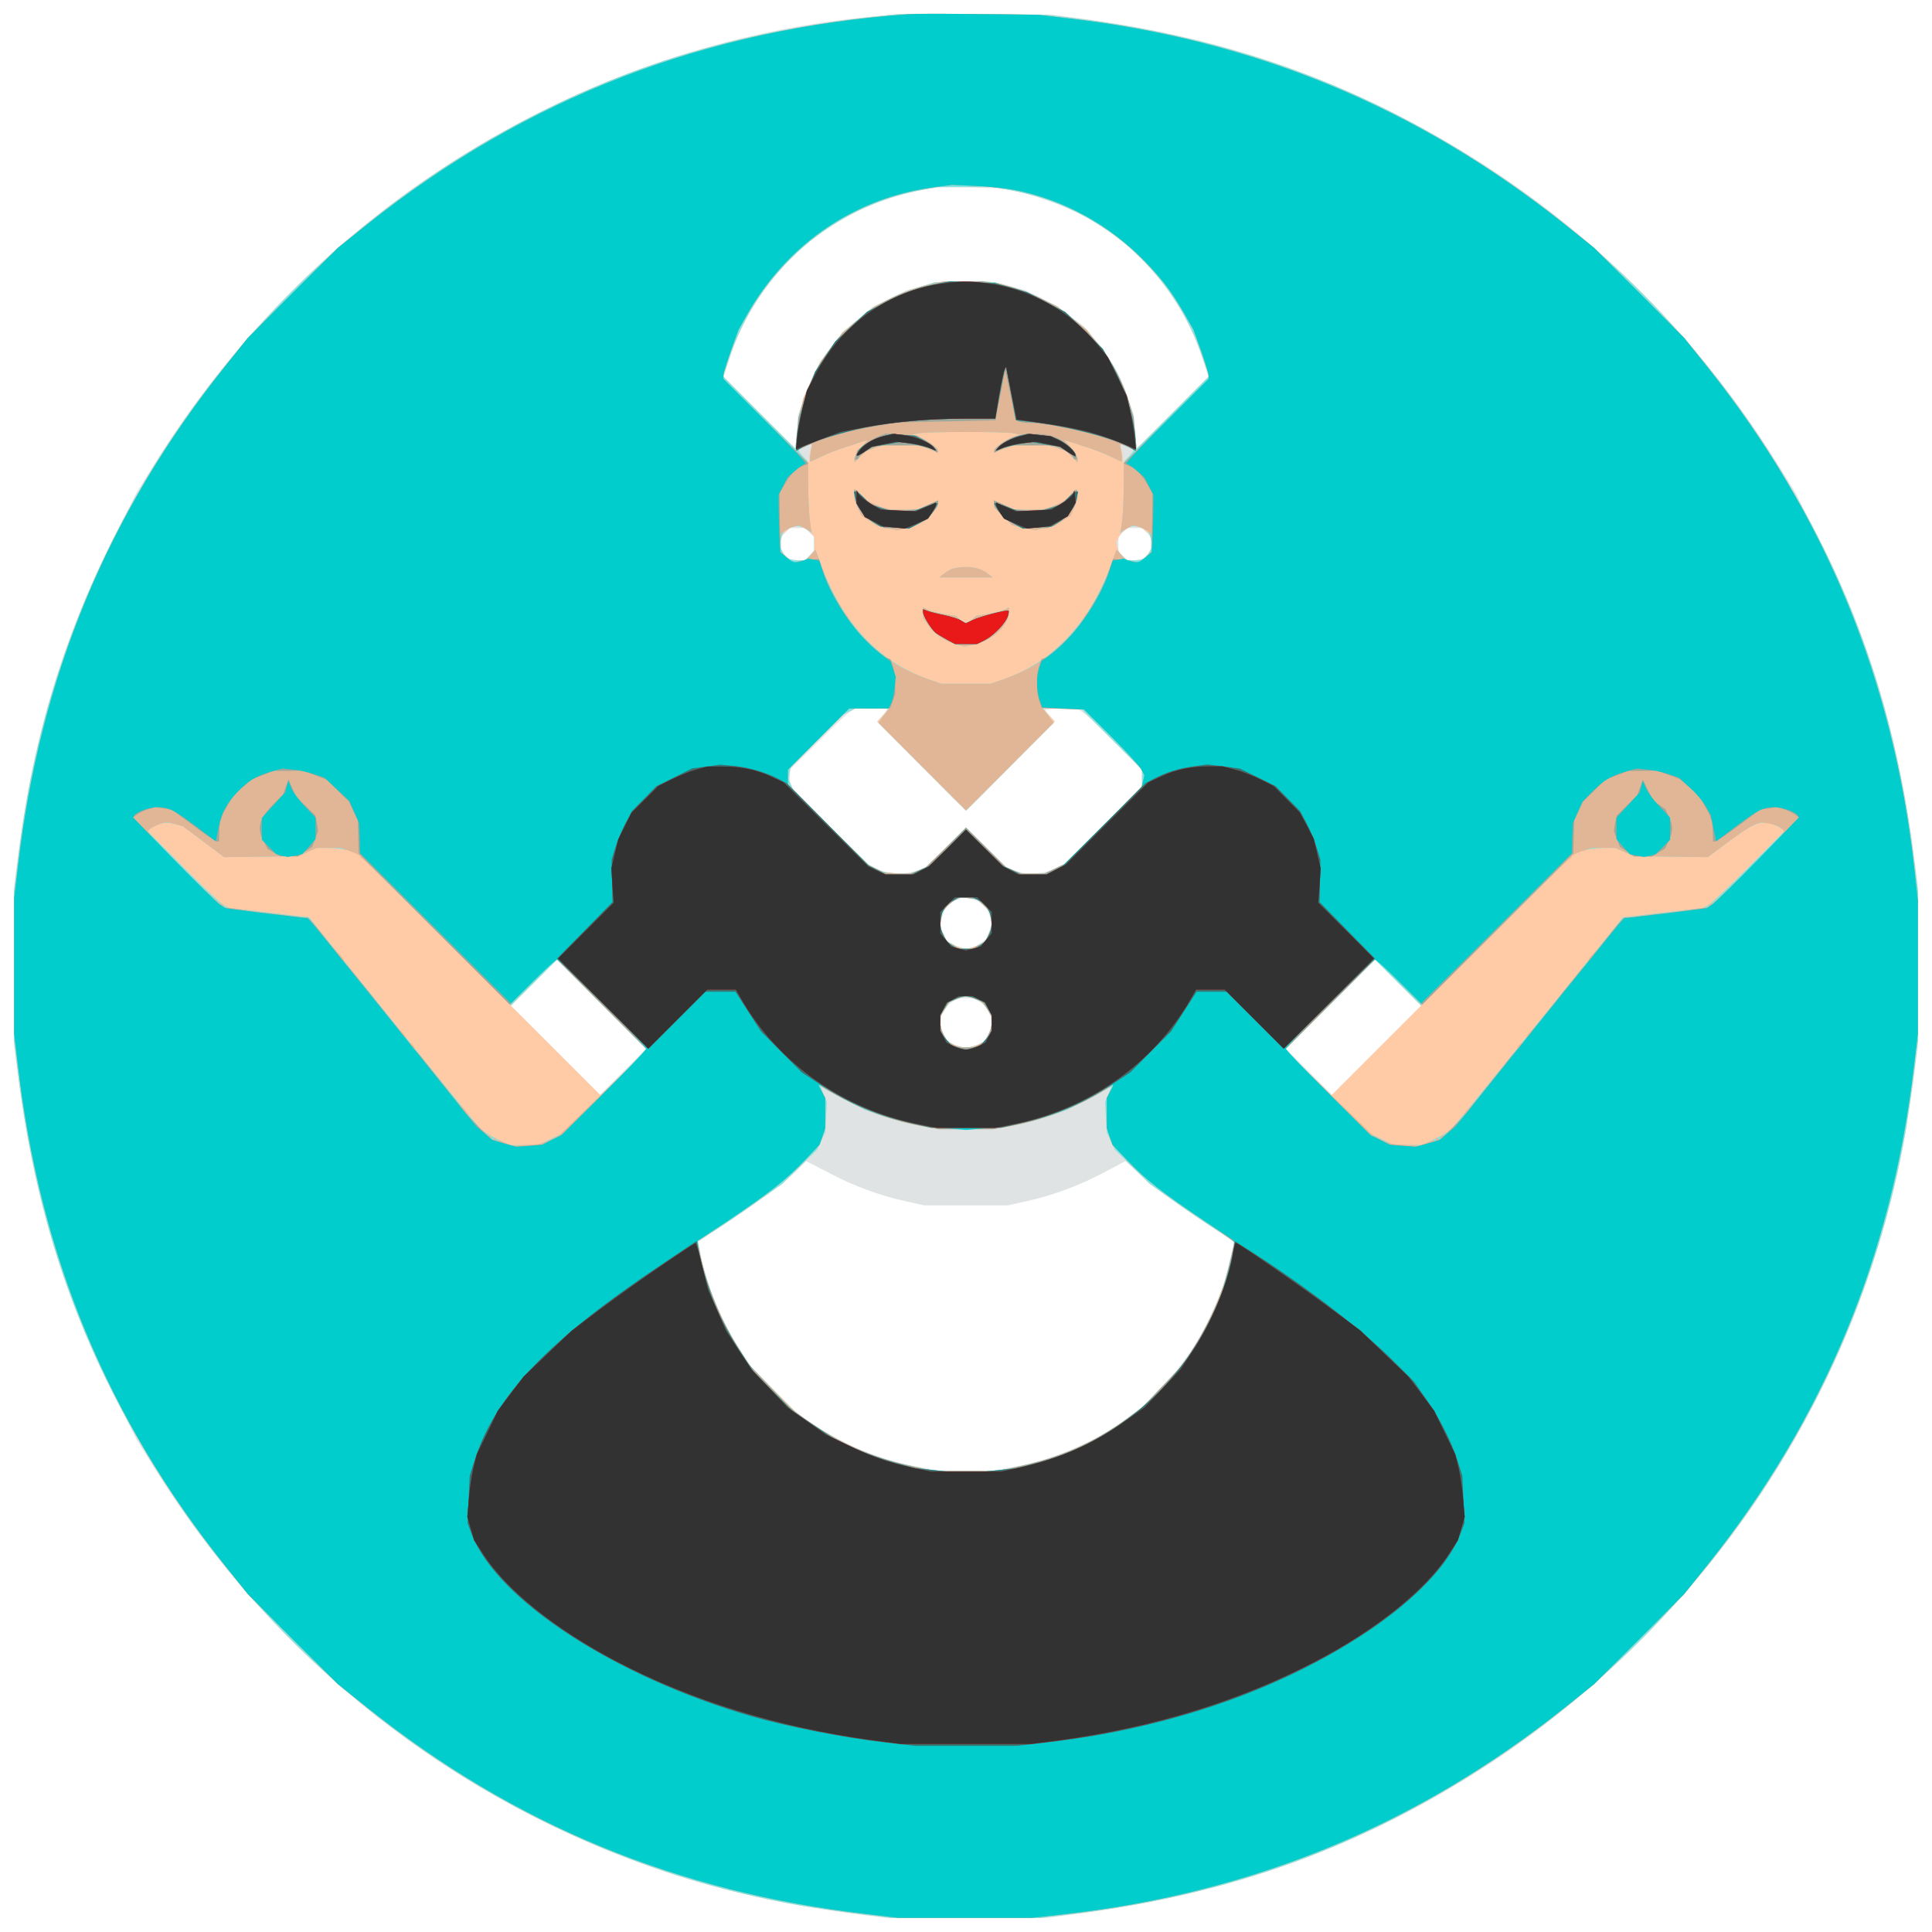 <?xml version="1.0" ?>
<svg xmlns="http://www.w3.org/2000/svg" xmlns:xlink="http://www.w3.org/1999/xlink" baseProfile="tiny-ps" viewBox="0 0 900 900">
	
	
	<rect x="0" y="0" width="900" height="900" fill="#808080" stroke="none"/>
	
	
	<title>ZenMaid</title>
	
	
	<g>
		
		
		<g fill="#fff" transform="matrix(.1 0 0 -.1 0 900)">
			
			
			<path d="M0 4500V0h9000v9000H0V4500z"/>
			
		
		</g>
		
		
		<g fill="#dfe3e3" transform="matrix(.1 0 0 -.1 0 900)">
			
			
			<path d="M4170 8934c-19-2-84-9-145-15-684-68-1370-314-1965-703-536-351-993-821-1342-1379l-82-132-106-210c-245-487-380-943-452-1525l-13-105v-730l13-105c72-581 207-1039 452-1525l106-210 82-132c562-900 1397-1557 2397-1888 263-87 588-157 915-197l105-13h730l105 13c749 92 1373 316 1970 706 497 326 950 779 1276 1276 390 597 614 1221 706 1970l13 105v730l-13 105c-72 581-207 1039-452 1525l-106 210-82 132c-458 733-1085 1296-1857 1669-445 215-872 339-1405 410l-125 16-345 3c-190 2-361 1-380-1zm613-837c54-15 138-44 187-66l90-39 85-57 85-56 73-72c137-134 241-300 298-477l28-85-167-168-167-167-7 78-6 79-27 79c-33 100-79 181-148 265l-55 66-68 52c-38 28-101 67-139 86l-70 34-85 21-85 20h-210l-85-20-85-21-80-39-80-40-65-53c-118-96-206-224-255-371l-27-79-6-79-7-78-167 167-167 168 28 85c57 177 161 343 298 477l73 72 83 55c137 91 283 150 449 182l73 13 155-3 155-4 98-25zM3770 6520l20-20v-66l-20-22-21-22h-65l-22 20-22 21v69l20 20 20 20h70l20-20zm1570 0l20-20v-69l-22-21-22-20h-66l-20 20-20 20v70l20 20 20 20h70l20-20zm-1210-827c0-4-10-17-22-30l-22-24 205-208c112-114 206-208 209-208s97 94 209 208l205 208-22 24c-12 13-22 26-22 30s32 7 70 7h71l27-14c15-8 84-72 155-144l127-129v-77l-182-182-183-182-33-16c-18-10-55-20-82-23l-50-6-47 13-48 14-97 95-98 96-97-95-98-96-41-12c-23-7-61-12-86-12h-44l-50 25-49 24-178 179-177 178v79l133 131c72 73 141 137 152 142l20 11 73 1h72v-7zm438-899l24-16 15-36 16-37-14-40-14-39-34-23-34-23h-52l-32 20-32 19-16 32-17 32 6 30c4 17 13 42 22 55l16 24 31 14 32 14 29-5c17-3 41-12 54-21zm-1665-786l-108-108-207 207-208 208 107 107 108 108 207-207 208-208-107-107zm3510 100l-208-208-107 107-108 108 207 207 208 208 107-107 108-108-207-207zm-1852 226l31-15 14-34c18-44 18-59-2-101l-17-35-28-14c-15-8-42-15-59-15s-44 7-59 15l-28 14-17 35c-19 40-20 53-5 95l12 33 31 19 31 19h66l30-16zm-699-798c118-62 235-105 358-132l85-19h390l85 19c123 27 240 70 359 132l103 55 52-48c70-66 146-123 311-233 77-51 141-94 143-95 1-1-11-55-27-119l-30-117-49-103c-64-134-136-240-231-339l-76-79-85-64-84-64-101-49c-116-57-231-95-352-116l-86-15h-254l-86 15c-174 30-340 97-492 196l-80 53-101 101-101 100-52 78c-97 144-162 299-195 457l-13 65 157 105c164 110 265 187 314 239 17 17 31 31 32 31 2 0 49-24 106-54z"/>
			
		
		</g>
		
		
		<g fill="#ffcba7" transform="matrix(.1 0 0 -.1 0 900)">
			
			
			<path d="M4190 8934c-712-64-1285-234-1855-553C1237 7767 440 6702 166 5481c-33-145-61-308-83-491l-18-145v-690l18-145c92-752 318-1368 722-1975C1482 1019 2553 322 3749 120c64-10 181-27 261-37l145-18h690l145 18c752 92 1368 318 1975 722 1016 677 1713 1748 1915 2944 10 64 27 181 37 261l18 145v690l-18 145c-92 752-318 1368-722 1975-329 493-735 899-1230 1230-600 401-1220 628-1965 721l-125 15-320 4c-176 1-340 1-365-1zm511-819c417-73 765-373 899-774l32-94-169-169-168-168-7 72c-15 147-76 295-171 413l-54 68-69 55-69 55-80 38c-44 21-109 46-145 56l-65 18h-280l-75-23c-41-13-104-39-141-57l-67-34-73-60-74-59-52-69-52-69-39-84c-43-93-60-153-70-254l-7-66-168 168-169 169 32 94c133 398 480 699 893 774l72 13 126 1 126 1 84-15zm-925-1207c-3-13-6-32-6-42v-19l-25 23c-14 13-25 27-25 30 0 7 39 28 54 29l8 1-6-22zm1479 10c31-14 31-19 0-48l-25-23v19c0 10-3 29-6 42-7 25-4 26 31 10zm-1481-398l20-20v-73l-23-18-23-19h-28c-42 0-59 9-76 41l-14 29 6 25 6 25 26 21 27 21 30-6 30-6 19-20zm1559 10l25-20 6-25 6-25-14-29c-17-32-34-41-76-41h-28l-20 18c-12 9-24 28-27 42l-5 25 13 25c13 26 50 50 78 50 9 0 28-9 42-20zm-1218-860l-29-31 207-207 207-207 207 207 207 207-29 32-30 31 92-4 93-3 140-140 140-140v-79l-177-179-178-179-50-24-50-24h-106l-37 15-37 16-92 92-93 92-92-92-93-92-37-16-37-15h-47c-26 0-65 5-88 12l-41 12-184 180-183 181-13 28-12 29 5 26 5 27 119 122 120 121 31 16 32 16h159l-29-30zm467-887l29-29 5-36 6-35-17-36-17-35-33-16c-18-9-43-16-55-16s-37 7-55 16l-33 16-17 35-17 36 6 35 5 35 23 25c13 13 32 28 43 33l20 9 39-4 39-5 29-28zm-1675-780l-107-108-210 210-210 210 107 107 108 108 210-210 210-210-108-107zm3503 102l-210-210-107 108-108 107 210 210 210 210 107-107 108-108-210-210zm-1847 233c10-5 27-24 37-41l20-32v-28c0-15-7-41-15-57l-15-30-30-15c-16-8-43-15-60-15s-44 7-60 15l-30 15-15 30c-8 16-15 42-15 58v29l23 34 23 34 34 12 35 11 25-5c14-3 33-10 43-15zm-447-539c49-16 127-36 173-44l84-15h254l84 15c46 8 124 28 173 44l88 31 103 54 103 55-15-37-15-36 4-71 4-70 19-40 18-40 82-80 81-80 115-81c63-45 151-105 197-134l82-52-6-37c-26-142-95-318-176-448l-53-86-103-107-102-108-88-60c-155-106-293-165-475-203l-102-22h-290l-102 22c-175 36-315 95-463 194l-75 50-115 116-115 117-53 87c-82 131-150 307-176 448l-6 37 82 52c46 29 134 89 197 134l115 81 81 80 82 80 18 40 19 40 4 70 4 71-15 36-15 37 103-55 103-54 88-31z"/>
			
		
		</g>
		
		
		<g fill="#81e4e2" transform="matrix(.1 0 0 -.1 0 900)">
			
			
			<path d="M4190 8934c-712-64-1285-234-1855-553C1237 7767 440 6702 166 5481c-33-145-61-308-83-491l-18-145v-690l18-145c92-752 318-1368 722-1975C1482 1019 2553 322 3749 120c64-10 181-27 261-37l145-18h690l145 18c752 92 1368 318 1975 722 1016 677 1713 1748 1915 2944 10 64 27 181 37 261l18 145v690l-18 145c-92 752-318 1368-722 1975-329 493-735 899-1230 1230-600 401-1220 628-1965 721l-125 15-320 4c-176 1-340 1-365-1zm511-819c417-73 765-373 899-774l32-94-169-169-168-168-7 72c-15 147-76 295-171 413l-54 68-69 55-69 55-80 38c-44 21-109 46-145 56l-65 18h-280l-75-23c-41-13-104-39-141-57l-67-34-73-60-74-59-52-69-52-69-39-84c-43-93-60-153-70-254l-7-66-168 168-169 169 32 94c133 398 480 699 893 774l72 13 126 1 126 1 84-15zm24-1134l30-7-30-8c-32-8-95-51-95-65v-8l53 18 52 18 66 1h66l48-14 48-15 28-27 29-28v17c0 9-14 32-31 52l-31 35 13-4c8-2 46-14 84-27 39-12 91-32 117-45s50-24 53-24 2 18-1 40l-7 40h7c7 0 47-19 55-26 3-2-6-15-18-28l-23-25-3-133c-2-73-6-148-10-167l-8-34 24 16c28 20 49 21 83 6l25-12 11-33 11-33-15-29c-17-33-34-42-77-42h-30l-24 24-24 24-35-92c-101-259-271-435-496-512l-55-19h-230l-55 19c-225 77-395 253-496 512l-35 92-24-24-24-24h-30c-43 0-60 9-77 42l-15 29 11 33 11 33 25 12c34 15 55 14 83-6l24-16-8 34c-4 19-8 94-10 167l-3 133-23 25c-12 13-21 26-18 28 8 7 48 26 55 26h7l-7-40c-3-22-4-40-1-40s27 11 53 24 79 33 117 45c39 13 76 25 84 27l13 4-31-35c-17-20-31-43-31-52v-17l29 28 28 27 48 15 48 14h66l66-1 53-18 52-18v8c0 14-63 57-95 65l-30 8 30 7c17 4 118 7 225 7s209-3 225-7zm-608-1314l-25-34 204-204 204-204 204 204 204 204-26 35-26 34 92-3 92-4 140-140 140-140v-79l-177-179-178-179-50-24-50-24h-106l-37 15-37 16-92 92-93 92-92-92-93-92-37-16-37-15h-47c-26 0-65 5-88 12l-41 12-184 180-183 181-13 28-12 29 5 26 5 27 119 122 120 121 31 16 32 16h157l-25-33zM819 5160l33-9 96-72 96-72 174 2 173 3 42 19 42 19h54c29 0 72-5 95-12l41-12 358-355 357-355 108 107 107 107 210-211 210-210-200-195-200-195-55-27-55-26h-130l-55 26c-30 14-66 36-80 49s-199 240-412 505l-388 481-187 22-187 22-25 14c-14 8-100 88-191 180l-165 166 20 12c44 26 69 30 114 17zm7436 2c11-4 29-12 40-19l20-12-165-166c-91-92-177-172-191-180l-25-14-187-22-187-22-388-481c-213-265-398-492-412-505s-50-35-80-49l-55-26h-130l-55 26-55 27-200 195-200 195 210 210 210 211 107-107 108-107 357 355 358 355 41 12c23 7 66 12 95 12h54l42-19 42-19 173-3 174-2 96 72c113 85 150 100 203 83zm-3673-379l29-29 5-36 6-35-17-36-17-35-33-16c-18-9-43-16-55-16s-37 7-55 16l-33 16-17 35-17 36 6 35 5 35 23 25c13 13 32 28 43 33l20 9 39-4 39-5 29-28zm-19-445c10-5 27-24 37-41l20-32v-28c0-15-7-41-15-57l-15-30-30-15c-16-8-43-15-60-15s-44 7-60 15l-30 15-15 30c-8 16-15 42-15 58v29l23 34 23 34 34 12 35 11 25-5c14-3 33-10 43-15zm-447-539c49-16 127-36 173-44l84-15h254l84 15c46 8 124 28 173 44l88 31 103 54 103 55-15-37-15-36 4-71 4-70 19-40 18-40 82-80 81-80 115-81c63-45 151-105 197-134l82-52-6-37c-26-142-95-318-176-448l-53-86-103-107-102-108-88-60c-155-106-293-165-475-203l-102-22h-290l-102 22c-175 36-315 95-463 194l-75 50-115 116-115 117-53 87c-82 131-150 307-176 448l-6 37 82 52c46 29 134 89 197 134l115 81 81 80 82 80 18 40 19 40 4 70 4 71-15 36-15 37 103-55 103-54 88-31zm-136 2895c0-14 7-42 17-61l16-35 36-23 36-24 48-11 47-10 48 10c26 6 61 21 79 33 30 21 63 65 63 85v11l-47-22-48-21h-75l-75 1-48 23-47 22-19 24c-24 31-31 30-31-2zm1008 2l-17-23-48-23-48-23-75-1h-75l-47 21-48 22v-32l43-42 42-42 53-12 53-11 47 11 47 10 36 24 36 23 16 35c17 36 23 87 10 87-5 0-16-11-25-24zm-543-343c-11-2-31-13-45-23l-25-20h250l-25 19c-36 28-93 37-155 24zm-145-206v-24l23-34c28-41 77-76 130-90l40-11 36 7c90 17 171 90 171 155v21l-20-11c-12-6-46-15-77-20l-56-9-17-16c-9-8-23-15-30-15s-21 7-30 15l-17 16-56 9c-31 5-65 14-77 20l-20 11v-24z"/>
			
		
		</g>
		
		
		<g fill="#e1b696" transform="matrix(.1 0 0 -.1 0 900)">
			
			
			<path d="M4240 8934c-951-66-1792-392-2530-980l-135-108-211-210-210-211-108-135C500 6605 187 5849 84 4965l-18-150v-630l18-150c103-884 416-1640 962-2325l108-135 210-211 211-210 135-108c685-546 1442-859 2325-962l150-18h620l153 17c878 99 1646 417 2332 963l135 108 211 210 210 211 108 135c545 684 859 1443 962 2325l18 150v620l-17 153c-99 879-416 1646-963 2332l-108 135-210 211-211 210-135 108c-683 544-1449 862-2320 961l-135 16-270 3c-148 2-295 2-325 0zm483-818c228-44 443-161 609-332 83-86 122-137 182-239l46-81 35-97c19-54 35-106 35-115v-18l-197-196-198-197v-98c0-54-3-126-7-160l-8-62 28 16 28 16 25-6c13-3 32-12 42-19l17-13 6-37 6-37-31-32-32-31-32 6-32 6-22 25-22 25-21-58c-12-31-23-61-24-67-3-19-60-130-68-133-4-2-8-10-8-18s-4-14-8-14c-5 0-15-12-23-27-22-42-102-130-150-165-13-10-35-26-49-36-35-27-115-66-180-88l-55-19h-230l-55 19c-65 22-145 61-180 88-14 10-36 26-49 36-48 35-128 123-150 165-8 15-18 27-23 27-4 0-8 6-8 14s-4 16-8 18c-8 3-65 114-68 133-1 6-12 36-24 67l-21 58-22-25-22-25-32-6-32-6-32 31-31 32 6 37 6 37 17 13c10 7 29 16 42 19l25 6 28-16 28-16-8 62c-4 34-7 106-7 160v98l-197 197-198 196v18c0 9 16 61 35 115l35 97 46 81c190 327 506 539 874 584l75 10 108-5c59-2 140-11 180-18zm-606-2449l-25-34 204-204 204-204 204 204 204 204-26 35-26 34 97-3 97-4 126-125c69-69 132-138 141-154l15-28-7-27-7-26-176-179-177-178-50-24-50-24h-106l-37 15-37 16-92 91-93 92-97-96-98-95-39-13-38-12-57 4-56 4-36 18-36 17-186 188-187 188v67l143 143 143 143h186l-25-33zM819 5160l33-9 96-72 96-72 174 2 173 3 42 19 42 19h111l47-16c26-9 47-20 47-25s4-9 8-9 160-153 347-340l340-340 107 107 108 108 213-213 212-213-205-199-205-198-35-18c-47-24-56-25-125-28l-60-3-31 13-31 13-7-6-6-6v24l-10-6-10-6v10c0 6-5 11-10 11-12 0-100 87-100 99 0 4-10 17-22 29-13 11-32 33-43 47-22 29-49 64-80 101-11 13-29 36-40 51-11 14-30 37-42 50-13 13-23 28-23 33 0 6-9 15-20 22s-20 18-20 24-10 20-22 32c-13 11-32 33-43 47-11 15-29 38-40 51s-29 36-40 50-29 37-40 50-29 36-40 51c-11 14-30 37-42 50-13 13-23 27-23 32 0 4-10 17-22 29-13 11-32 33-43 47-70 93-96 120-120 122-11 2-40 5-65 8s-63 8-85 10c-44 5-98 12-160 21-22 3-46 6-52 6-7 1-13 5-13 10 0 4-6 8-12 8-16 0-338 321-338 336 0 10 26 26 60 37 23 8 33 8 69-3zm7472-13c11-7 19-16 19-22 0-15-323-335-338-335-6 0-12-4-12-8 0-5-6-9-12-10-7 0-31-3-53-6-62-9-116-16-160-21-22-2-60-7-85-10s-54-6-65-8c-24-2-50-29-120-122-11-14-30-36-42-47-13-12-23-25-23-29 0-5-10-19-22-32-13-13-32-36-43-50-11-15-29-38-40-51s-29-36-40-50-29-37-40-50-29-36-40-51c-11-14-30-36-42-47-13-12-23-26-23-32s-9-17-20-24-20-16-20-22c0-5-10-20-22-33-13-13-32-36-43-50-11-15-29-38-40-51-31-37-58-72-80-101-11-14-30-36-42-47-13-12-23-25-23-29 0-12-88-99-100-99-5 0-10-5-10-11v-10l-10 6-10 6v-24l-6 6-7 6-31-13-31-13-60 3c-69 3-78 4-125 28l-35 18-205 198-205 199 212 213 213 213 108-108 107-107 340 340c187 187 343 340 347 340s8 4 8 9 21 16 47 25l47 16h111l42-19 42-19 173-3 174-2 96 72c53 40 109 76 125 81l28 9 34-5c18-3 42-11 52-17zm-3709-364l29-29 5-36 6-35-17-36-17-35-33-16c-18-9-43-16-55-16s-37 7-55 16l-33 16-17 35-17 36 6 35 5 35 23 25c13 13 32 28 43 33l20 9 39-4 39-5 29-28zm-19-445c10-5 27-24 37-41l20-32v-28c0-15-7-41-15-57l-15-30-30-15c-16-8-43-15-60-15s-44 7-60 15l-30 15-15 30c-8 16-15 42-15 58v29l23 34 23 34 34 12 35 11 25-5c14-3 33-10 43-15zm-602-473c97-50 224-92 328-110l84-15h254l84 15c142 25 316 92 441 172l39 24-18-33-17-33v-140l13-39 13-38 72-76c82-86 165-151 359-281l138-92-7-37c-26-143-94-318-176-449l-53-86-103-107-102-108-88-60c-155-106-293-165-475-203l-102-22h-290l-102 22c-175 36-315 95-463 194l-75 50-115 116-115 117-53 87c-82 132-150 307-176 449l-7 37 138 92c194 130 277 195 359 281l72 76 13 38 13 39v140l-17 33-18 33 39-24c21-14 72-42 113-62zm390 3815c-70-15-141-40-212-76l-67-33-73-60-74-59-52-69-52-69-40-84-39-85-16-77c-9-42-16-98-16-123v-46l30 16c16 8 32 15 36 15h7l-7-40c-3-22-4-40-1-40s27 11 53 24 79 33 117 45c39 13 76 25 84 27l13 4-31-35c-17-20-31-43-31-52v-17l29 28 28 27 48 15 48 14h66l66-1 53-18 52-18v8c0 14-63 57-95 65l-30 8 30 7c39 9 411 9 450 0l30-7-30-8c-32-8-95-51-95-65v-8l53 18 52 18 66 1h66l48-14 48-15 28-27 29-28v17c0 9-14 32-31 52l-31 35 13-4c8-2 46-14 84-27 39-12 91-32 117-45s50-24 53-24 2 18-1 40l-7 40h7c4 0 21-7 38-16l31-16-6 78-6 79-22 70c-30 99-79 191-142 270l-54 68-69 55-69 55-80 38c-44 21-107 46-140 55l-60 16-125 3-125 4-44-9zm-371-986c0-14 7-42 17-61l16-35 36-23 36-24 48-11 47-10 48 10c26 6 61 21 79 33 30 21 63 65 63 85v11l-47-22-48-21h-75l-75 1-48 23-47 22-19 24c-24 31-31 30-31-2zm1008 2l-17-23-48-23-48-23-75-1h-75l-47 21-48 22v-32l43-42 42-42 53-12 53-11 47 11 47 10 36 24 36 23 16 35c17 36 23 87 10 87-5 0-16-11-25-24zm-543-343c-11-2-31-13-45-23l-25-20h250l-25 19c-36 28-93 37-155 24zm-145-206v-24l23-34c28-41 77-76 130-90l40-11 36 7c90 17 171 90 171 155v21l-20-11c-12-6-46-15-77-20l-56-9-17-16c-9-8-23-15-30-15s-21 7-30 15l-17 16-56 9c-31 5-65 14-77 20l-20 11v-24z"/>
			
		
		</g>
		
		
		<g fill="#9ba89b" transform="matrix(.1 0 0 -.1 0 900)">
			
			
			<path d="M4240 8934c-951-66-1792-392-2530-980l-135-108-211-210-210-211-108-135C500 6605 187 5849 84 4965l-18-150v-630l18-150c103-884 416-1640 962-2325l108-135 210-211 211-210 135-108c685-546 1442-859 2325-962l150-18h620l153 17c878 99 1646 417 2332 963l135 108 211 210 210 211 108 135c545 684 859 1443 962 2325l18 150v620l-17 153c-99 879-416 1646-963 2332l-108 135-210 211-211 210-135 108c-683 544-1449 862-2320 961l-135 16-270 3c-148 2-295 2-325 0zm483-818c228-44 443-161 609-332 83-86 122-137 182-239l46-81 35-97c19-54 35-106 35-115v-18l-198-197-198-196 27-12c33-13 60-42 87-91l21-36-2-137-2-137-29-25-29-25-31 7c-17 5-44 8-61 9l-30 1-15-45c-31-91-88-194-155-280-33-42-127-129-146-135l-17-6-11-31c-14-41-14-123 1-164l11-32 99-4 98-3 126-125c69-69 132-138 141-154l15-28-7-27-7-26-176-179-177-178-50-24-50-24h-106l-37 15-37 16-92 92-93 92-92-92-93-92-37-16-37-15h-111l-44 20-43 21-186 188-187 188v67l143 143 143 143h190l12 33 12 33v51c0 27-5 64-11 81l-11 31-17 6c-19 6-113 93-146 135-67 86-124 189-155 280l-15 45-30-1c-16-1-44-4-61-9l-31-7-29 25-29 25-2 137-2 137 21 36c27 49 54 78 87 91l27 12-198 196-198 197v18c0 9 16 61 35 115l35 97 46 81c190 327 506 539 874 584l75 10 108-5c59-2 140-11 180-18zM1466 5389l56-21 52-52 52-51 20-43 21-43 2-77 2-77 352-353 352-352 107 107 108 108 213-213 212-212-199-199-199-199-46-22-46-22-60-5-60-5-59 17-60 18-55 56c-31 31-67 71-81 90-14 18-32 41-40 51s-26 32-40 50-32 40-40 50-26 32-40 50c-14 19-34 44-45 56-12 12-32 37-45 54-14 18-32 40-40 50s-26 32-40 50-32 40-40 50-26 32-40 50-32 41-40 50c-8 10-27 33-42 51-14 19-35 44-45 55-10 12-29 36-43 54s-32 40-40 50-26 32-40 50c-39 50-57 70-61 66-2-2-31 0-64 5-33 4-87 11-120 14s-71 8-85 10-45 7-70 10l-44 7-27 18c-14 11-110 105-213 211l-187 191 21 15c11 8 35 19 53 24l32 9 38-6 38-6 100-74c54-41 104-74 109-74h10l1 40c1 38 4 54 9 65 1 3 3 8 4 13 0 4 13 28 28 54l28 46 42 36 41 36 51 19 51 20h67l67 1 57-21zm6307 1l54-20 41-36 42-36 28-46c15-26 28-50 28-54 1-5 3-10 4-13 5-11 8-27 9-65l1-40h10c5 0 55 33 109 74l100 74 38 6 38 6 32-9c18-5 42-16 53-24l21-15-187-191c-103-106-199-200-213-211l-27-18-44-7c-25-3-56-8-70-10s-52-7-85-10-87-10-120-14c-33-5-62-7-64-5-4 4-22-16-61-66-14-18-32-40-40-50s-26-32-40-50-33-42-43-54c-10-11-31-36-45-55-15-18-34-41-42-51-8-9-26-32-40-50s-32-40-40-50-26-32-40-50-32-40-40-50-26-32-40-50c-13-17-33-42-45-54-11-12-31-37-45-56-14-18-32-40-40-50s-26-32-40-50-32-40-40-50-26-33-40-51c-14-19-50-59-81-90l-55-56-60-18-59-17-60 5-60 5-46 22-46 22-199 199-199 199 212 212 213 213 108-108 107-107 352 352 352 353 2 77 2 77 21 43 20 43 52 51 52 52 53 20 54 21h67l67 1 54-20zm-3191-607l29-29 5-36 6-35-16-35-16-34-29-17-29-17h-64l-29 17-29 17-16 34-16 35 6 35 5 35 23 25c13 13 32 28 43 33l20 9 39-4 39-5 29-28zm-37-437l35-15 20-33 20-33v-28c0-36-23-81-52-101l-22-16h-92l-22 16c-29 20-52 65-52 101v28l20 33 20 33 33 14c41 18 50 18 92 1zm-579-484c93-47 208-84 323-106l83-16h256l83 16c156 29 316 91 441 170l39 25-18-33-17-33v-140l13-39 13-38 72-76c82-86 165-151 359-281 75-50 137-95 137-100 0-4-12-55-26-112l-26-104-38-88c-21-48-62-126-91-174l-54-86-95-100-95-100-76-57c-142-106-315-182-502-221l-102-22h-290l-102 22c-187 39-360 115-502 221l-76 56-95 101-95 101-53 85c-81 130-150 306-176 449l-7 37 138 92c194 130 277 195 359 281l72 76 13 38 13 39v140l-17 33-18 33 39-25c21-13 74-42 118-64zm374 3813c-281-56-512-268-599-550l-22-70-6-78-6-77 65 29c75 35 184 65 313 87l90 16 231 5 232 5 11 62c7 33 17 86 23 116l11 55 24-114 23-115 12-8c7-4 29-8 48-8 103 0 335-54 438-101l65-29-6 77-6 78-21 70c-86 282-322 496-608 551l-74 14-86-1-87-1-65-13zm-248-708c-18-7-47-24-66-39l-33-27-6-20-5-21h9c5 0 9 4 9 10 0 5 19 20 43 32l42 23h220l32-18 32-17-5 15c-4 9-26 27-50 41l-43 25-73 5-73 4-33-13zm646 3c-39-12-95-48-102-65l-5-15 32 17 32 18h220l43-23c23-12 42-27 42-32 0-6 4-10 9-10h9l-5 20c-8 28-67 75-112 89-44 13-123 13-163 1zm-758-274c0-52 42-107 107-140l32-16h122l38 20c41 21 91 73 91 95v14l-46-20-46-21-52-5-52-5-58 16-57 17-39 36-40 35v-26zm998-11l-37-34-57-17-58-16-52 5-52 5-46 21-46 20v-14c0-22 50-74 91-95l38-20h122l38 20c63 32 109 99 99 144l-3 15-37-34zm-678-536c0-18 38-80 59-97 9-7 33-21 53-32l37-20h102l38 19c42 22 95 78 106 111 4 12 5 23 3 25-6 6-132-27-166-43l-33-16-22 13c-11 8-48 19-81 26-34 7-69 16-78 20l-18 7v-13zm-2969-815l-12-34-45-46c-68-68-79-112-45-174l18-35 29-17 29-17h41l41-1 34 23 33 22 14 37 14 37-6 36-7 36-44 43-44 42-19 41-18 42-13-35zm6309-2l-13-36-48-48-48-48-7-35-6-36 14-37 14-37 33-22 34-23h82l31 19 31 19 16 35c21 44 21 70 1 113l-16 34-28 20-28 20-25 49-24 49-13-36z"/>
			
		
		</g>
		
		
		<g fill="#02cdcd" transform="matrix(.1 0 0 -.1 0 900)">
			
			
			<path d="M4240 8934c-951-66-1792-392-2530-980l-135-108-211-210-210-211-108-135C500 6605 187 5849 84 4965l-18-150v-630l18-150c103-884 416-1640 962-2325l108-135 210-211 211-210 135-108c685-546 1442-859 2325-962l150-18h620l153 17c878 99 1646 417 2332 963l135 108 211 210 210 211 108 135c545 684 859 1443 962 2325l18 150v620l-17 153c-99 879-416 1646-963 2332l-108 135-210 211-211 210-135 108c-683 544-1449 862-2320 961l-135 16-270 3c-148 2-295 2-325 0zm483-818c228-44 443-161 609-332 83-86 122-137 182-239l46-81 35-97c19-54 35-105 35-115v-17l-197-197c-109-109-192-198-186-198 7 0 28-14 48-32l36-31 21-41 21-41v-60c-1-33-2-93-4-133l-4-74-28-24c-31-26-44-29-79-15l-24 9-26-5-25-5-13-41c-39-131-158-305-266-388l-52-40-11-31c-14-40-13-104 2-148l12-35 97-5 98-5 126-125c69-69 132-138 140-153l15-28-6-28-6-27-187-186-187-186-35-18-35-17-60-1h-61l-44 22-45 21-83 84-83 83-81-83-81-83-46-22-45-22h-61l-60 1-40 21-40 20-187 189-188 189v68l143 143 143 143h183l11 21c7 11 14 44 17 73l6 53-12 36-12 35-53 41c-108 83-227 257-266 388l-13 41-25 5-26 5-24-9c-35-14-48-11-79 15l-28 24-4 74c-2 40-3 100-4 133v60l21 41 21 41 36 31c20 18 41 32 48 32 6 0-77 89-186 198l-197 197v17c0 10 16 61 35 115l35 97 46 81c190 327 506 539 874 584l75 10 108-5c59-2 140-11 180-18zM1463 5394l48-16 58-54 58-54 23-52 23-53 3-70 2-70 351-350 351-349 103 102c56 56 107 102 112 102 13 0 415-402 415-415 0-6-89-99-197-207l-198-196-45-22-44-23-61-5-61-4-55 15-54 16-38 32-38 31-371 462c-204 253-381 472-393 484l-22 24-192 23-191 24-29 20c-15 11-112 106-215 211l-186 192 6 10c11 17 71 38 108 38 52 0 77-13 179-89l92-70 12 59c15 74 34 110 85 166 51 55 90 79 159 99l54 15 50-5c28-3 72-12 98-21zm6310 0l47-16 50-45c28-25 62-64 75-87l25-43 12-61 13-61 92 70c102 76 127 89 179 89 37 0 97-21 108-38l6-10-186-192c-103-105-200-200-215-211l-29-20-191-24-192-23-22-24c-12-12-189-231-393-484l-371-462-38-31-38-32-54-16-55-15-61 4-61 5-44 23-45 22-197 196c-109 108-198 201-198 207 0 13 402 415 415 415 5 0 56-46 112-102l103-102 351 349 351 350 2 70 3 70 22 50 22 50 42 43c54 55 91 78 158 97l54 15 50-5c28-3 72-12 98-21zm-3213-589l30-15 15-30c29-57 12-130-39-164l-25-16h-82l-25 16c-51 34-68 107-39 164l15 29 28 15 27 15 33 1h33l29-15zm-6-460l32-15 17-29 17-29v-80l-25-31-26-30-34-11-35-12-35 12-34 11-26 30-25 31v80l17 29 17 28 30 15c39 20 70 20 110 1zm-659-442c140-84 306-136 493-156l112-11 113 11c186 20 352 72 492 156 92 55 89 54 69 16l-18-34v-140l13-39 13-38 72-76c82-86 165-151 359-281l137-91v-18c0-35-43-186-76-270-106-262-297-480-549-625-99-58-180-91-298-123l-92-24-118-12-117-12-118 12-117 12-95 25c-52 14-135 43-183 65l-88 38-102 68-102 68-90 90-91 91-61 92c-70 104-113 191-149 296-25 74-54 187-54 212v15l138 91c193 130 276 195 358 281l72 76 13 38 13 39v140l-18 34c-20 38-23 39 69-16zm483 3777c-88-16-163-42-251-87l-87-45-75-70-74-69-47-71-47-70-29-76c-31-79-58-200-58-258v-34l23 14c41 27 196 75 304 96 143 26 298 40 464 40h136l18 103c10 56 21 110 24 120l7 19 24-125 23-125 66-7c165-17 401-78 469-121l22-14v34c0 101-50 263-118 381l-35 60-87 86-87 85-89 46-90 47-74 21-75 21-105 4-105 4-47-9zm-262-711c-48-12-103-44-116-69-16-30-12-31 25-6l35 24 66 11 66 12 46-7c26-4 64-13 86-20l38-14-13 16c-7 8-30 24-50 35l-38 19-53 4-53 5-39-10zm639 2c-40-10-88-36-104-55l-13-16 38 14c22 7 60 16 86 20l46 7 66-12 66-11 35-24 35-23v10c0 17-48 59-84 74-19 8-58 17-88 19l-53 5-30-8zm-770-293c10-44 38-82 81-109l36-22 66-4 67-5 45 24 45 24 23 34c12 18 21 35 19 36-2 2-27-5-55-16l-52-20h-116l-46 15-45 16-28 29c-16 17-33 30-38 30h-9l7-32zm990 2l-28-29-45-16-46-15h-116l-52 20c-28 11-53 18-55 16-2-1 7-18 19-36l23-34 45-24 45-24 67 5 66 4 36 22c43 27 71 65 81 109l7 32h-9c-5 0-22-13-38-30zm-675-531c0-18 38-80 59-97 9-7 33-21 53-32l37-20h102l38 19c42 22 95 78 106 111 4 12 5 23 3 25-6 6-132-27-166-43l-33-16-22 13c-11 8-48 19-81 26-34 7-69 16-78 20l-18 7v-13zm-2964-813l-7-27-54-59-55-60v-102l33-33 34-34 26-7 27-6 34 6 34 7 31 35 31 35v100l-50 53c-27 29-56 67-63 85l-14 33-7-26zm6310 0l-7-27-54-59-55-60v-99l31-35 31-35 34-7 34-6 27 6 26 7 34 34 33 33v103l-50 53c-27 29-56 67-63 85l-14 33-7-26z"/>
			
		
		</g>
		
		
		<g fill="#387271" transform="matrix(.1 0 0 -.1 0 900)">
			
			
			<path d="M4378 7680c-88-16-163-42-251-87l-87-45-75-70-74-69-47-71-47-70-29-76c-31-79-58-200-58-258v-34l23 14c41 27 196 75 304 96 143 26 298 40 464 40h136l18 103c10 56 21 110 24 120l7 19 24-125 23-125 66-7c165-17 401-78 469-121l22-14v34c0 101-50 263-118 381l-35 60-87 86-87 85-89 46-90 47-74 21-75 21-105 4-105 4-47-9zm-262-711c-48-12-103-44-116-69-16-30-12-31 25-6l35 24 66 11 66 12 46-7c26-4 64-13 86-20l38-14-13 16c-7 8-30 24-50 35l-38 19-53 4-53 5-39-10zm639 2c-40-10-88-36-104-55l-13-16 38 14c22 7 60 16 86 20l46 7 66-12 66-11 35-24 35-23v10c0 17-48 59-84 74-19 8-58 17-88 19l-53 5-30-8zm-770-293c10-44 38-82 81-109l36-22 66-4 67-5 45 24 45 24 23 34c12 18 21 35 19 36-2 2-27-5-55-16l-52-20h-116l-46 15-45 16-28 29c-16 17-33 30-38 30h-9l7-32zm990 2l-28-29-45-16-46-15h-116l-52 20c-28 11-53 18-55 16-2-1 7-18 19-36l23-34 45-24 45-24 67 5 66 4 36 22c43 27 71 65 81 109l7 32h-9c-5 0-22-13-38-30zm-675-531c0-18 38-80 59-97 9-7 33-21 53-32l37-20h102l38 19c42 22 95 78 106 111 4 12 5 23 3 25-6 6-132-27-166-43l-33-16-22 13c-11 8-48 19-81 26-34 7-69 16-78 20l-18 7v-13zm-1010-720l-65-8-84-42-83-41-57-58-57-58-31-58c-17-33-38-84-47-114l-17-55 2-99 2-98-129-132-129-131 212-210 213-210 132 132 133 133h141l59-92 60-93 95-95 95-96 75-49c146-96 282-154 450-191l75-17h330l75 17c168 37 304 95 450 191l75 49 95 96 95 95 60 93 59 92h141l133-133 132-132 213 210 212 210-129 131-129 132 2 98 2 99-17 55c-9 30-30 81-47 114l-31 58-57 58-57 58-83 41-84 41-76 10-75 9-65-9c-71-10-125-27-185-58l-39-21-190-191-190-191-40-21-40-21-60-1h-61l-44 22-45 21-83 84-83 83-81-83-81-83-46-22-45-22h-61l-60 1-40 21-40 21-190 191-190 191-45 24c-58 29-139 52-210 58l-55 5-65-9zm1270-624l30-15 15-30c29-57 12-130-39-164l-25-16h-82l-25 16c-51 34-68 107-39 164l15 29 28 15 27 15 33 1h33l29-15zm-6-460l32-15 17-29 17-29v-80l-25-31-26-30-34-11-35-12-35 12-34 11-26 30-25 31v80l17 29 17 28 30 15c39 20 70 20 110 1zM3099 3121c-547-364-792-621-889-926l-22-70-5-110-5-110 19-51c118-307 666-664 1303-849 167-48 431-100 615-121l150-17h470l150 17c356 41 704 131 1010 261 466 199 817 474 908 709l19 51-5 110-5 110-22 70c-29 92-86 202-151 294l-52 75-96 96c-139 140-401 342-652 503l-86 55-12-63c-50-274-228-562-455-739-148-116-285-185-459-232l-92-24-117-12-118-12-117 12-118 12-95 25c-52 14-135 43-183 65l-88 38-102 68-102 68-90 90-91 91-61 92c-97 145-155 283-192 450l-16 72-146-98z"/>
			
		
		</g>
		
		
		<g fill="#e81918" transform="matrix(.1 0 0 -.1 0 900)">
			
			
			<path d="M4391 7679c-248-32-472-191-591-421l-41-77-18-73c-10-40-22-102-26-137l-7-64 18 8c11 4 57 23 104 41l85 32 110 21c141 27 304 41 475 41h136l18 108c10 59 22 113 26 121l7 13 24-123 25-123 119-17c184-26 274-51 423-116l14-6-7 59c-4 32-13 88-21 124l-15 65-44 90-44 90-51 62c-125 154-311 257-510 283-86 11-120 11-209-1zm-268-709c-47-10-89-34-115-64-28-33-21-37 18-11l35 24 57 12 57 11 57-6c32-3 74-13 94-21l36-15-13 17c-20 23-86 50-139 56l-45 6-42-9zm634-1c-46-11-89-33-106-53l-13-16 36 15c20 8 62 18 94 21l57 6 57-11 57-12 35-24c20-14 36-21 36-17-1 17-38 52-75 70l-40 20-50 5-50 6-38-10zm-767-284v-30l20-32 19-32 42-21 42-22 51-5 52-5 52 22 53 23 19 27c11 16 20 33 20 38v11l-47-21-46-20-82 4-82 4-46 27c-25 15-51 35-56 45l-10 17-1-30zm1008 13c-4-9-28-29-54-44l-47-28-82-4-82-4-46 20-47 21v-11c0-5 9-22 20-38l19-27 53-23 52-22 53 5 53 6 42 23 42 23 19 32 18 32-3 28-3 28-7-17zm-698-549c0-18 38-80 59-97 9-7 33-21 53-32l37-20h102l38 19c42 22 95 78 106 111 4 12 5 23 3 25-6 6-132-27-166-43l-33-16-22 13c-11 8-48 19-81 26-34 7-69 16-78 20l-18 7v-13zm-1057-734c-29-8-81-29-115-46l-62-31-62-62-62-62-31-62-31-62-16-67-16-68 5-80 6-80-130-130-129-130 210-210 210-210 138 138 137 137h133l27-47c171-297 476-512 825-580l85-17h270l85 17c349 68 654 283 825 580l27 47h133l137-137 138-138 210 210 210 210-129 130-130 130 6 80 5 80-16 69-16 69-32 61-33 61-60 61-61 62-62 31c-34 17-88 38-119 46l-57 15h-62c-85 0-158-15-227-48l-58-27-192-191-192-192-45-23-45-23h-130l-35 18-35 18-87 86-88 87-87-87-88-86-35-18-35-18h-130l-40 18-40 19-197 196-197 196-58 27c-71 33-144 48-232 47h-66l-52-14zm1343-629l34-34v-100l-26-31-25-30-35-10-34-9-34 9-35 10-25 30-26 31v100l34 34 34 34h104l34-34zm-26-441l30-15 15-30 15-29v-72l-15-28-14-28-35-17c-43-20-69-20-112 0l-35 17-14 28-15 28v72l15 29 15 29 28 15 27 15 33 1h33l29-15zM3085 3107c-83-56-212-148-287-204l-136-103-111-106-112-107-60-79-60-80-49-102-49-101-16-65c-8-36-18-101-21-145l-7-81 16-55 16-55 42-64c107-166 335-350 620-499 351-184 752-307 1194-368l130-17h610l130 17c444 61 842 184 1194 368 285 149 513 333 620 499l42 64 16 55 16 55-7 81c-3 44-13 109-21 145l-16 65-49 101-49 102-60 80-60 79-112 107-112 108-151 112c-133 99-418 296-429 296-3 0-7-17-11-38-22-141-100-330-192-469l-56-84-83-88-84-88-88-62c-151-108-311-178-496-218l-82-18h-330l-81 17c-118 26-197 53-309 108l-100 48-88 63-88 62-84 89-84 88-60 90-59 91-42 96-42 96-27 108c-14 60-28 109-31 108-3 0-73-46-155-102z"/>
			
		
		</g>
		
		
		<g fill="#323232" transform="matrix(.1 0 0 -.1 0 900)">
			
			
			<path d="M4391 7679c-248-32-472-191-591-421l-41-77-18-73c-10-40-22-102-26-137l-7-64 18 8c11 4 57 23 104 41l85 32 110 21c141 27 304 41 475 41h136l18 108c10 59 22 113 26 121l7 13 24-123 25-123 119-17c184-26 274-51 423-116l14-6-7 59c-4 32-13 88-21 124l-15 65-44 90-44 90-51 62c-125 154-311 257-510 283-86 11-120 11-209-1zm-268-709c-47-10-89-34-115-64-28-33-21-37 18-11l35 24 57 12 57 11 57-6c32-3 74-13 94-21l36-15-13 17c-20 23-86 50-139 56l-45 6-42-9zm634-1c-46-11-89-33-106-53l-13-16 36 15c20 8 62 18 94 21l57 6 57-11 57-12 35-24c20-14 36-21 36-17-1 17-38 52-75 70l-40 20-50 5-50 6-38-10zm-767-284v-30l20-32 19-32 42-21 42-22 51-5 52-5 52 22 53 23 19 27c11 16 20 33 20 38v11l-47-21-46-20-82 4-82 4-46 27c-25 15-51 35-56 45l-10 17-1-30zm1008 13c-4-9-28-29-54-44l-47-28-82-4-82-4-46 20-47 21v-11c0-5 9-22 20-38l19-27 53-23 52-22 53 5 53 6 42 23 42 23 19 32 18 32-3 28-3 28-7-17zM3243 5415c-29-8-81-29-115-46l-62-31-62-62-62-62-31-62-31-62-16-67-16-68 5-80 6-80-130-130-129-130 210-210 210-210 138 138 137 137h133l27-47c171-297 476-512 825-580l85-17h270l85 17c349 68 654 283 825 580l27 47h133l137-137 138-138 210 210 210 210-129 130-130 130 6 80 5 80-16 69-16 69-32 61-33 61-60 61-61 62-62 31c-34 17-88 38-119 46l-57 15h-62c-85 0-158-15-227-48l-58-27-192-191-192-192-45-23-45-23h-130l-35 18-35 18-87 86-88 87-87-87-88-86-35-18-35-18h-130l-40 18-40 19-197 196-197 196-58 27c-71 33-144 48-232 47h-66l-52-14zm1343-629l34-34v-100l-26-31-25-30-35-10-34-9-34 9-35 10-25 30-26 31v100l34 34 34 34h104l34-34zm-26-441l30-15 15-30 15-29v-72l-15-28-14-28-35-17c-43-20-69-20-112 0l-35 17-14 28-15 28v72l15 29 15 29 28 15 27 15 33 1h33l29-15zM3085 3107c-83-56-212-148-287-204l-136-103-111-106-112-107-60-79-60-80-49-102-49-101-16-65c-8-36-18-101-21-145l-7-81 16-55 16-55 42-64c107-166 335-350 620-499 351-184 752-307 1194-368l130-17h610l130 17c444 61 842 184 1194 368 285 149 513 333 620 499l42 64 16 55 16 55-7 81c-3 44-13 109-21 145l-16 65-49 101-49 102-60 80-60 79-112 107-112 108-151 112c-133 99-418 296-429 296-3 0-7-17-11-38-22-141-100-330-192-469l-56-84-83-88-84-88-88-62c-151-108-311-178-496-218l-82-18h-330l-81 17c-118 26-197 53-309 108l-100 48-88 63-88 62-84 89-84 88-60 90-59 91-42 96-42 96-27 108c-14 60-28 109-31 108-3 0-73-46-155-102z"/>
			
		
		</g>
		
	
	</g>
	

</svg>
